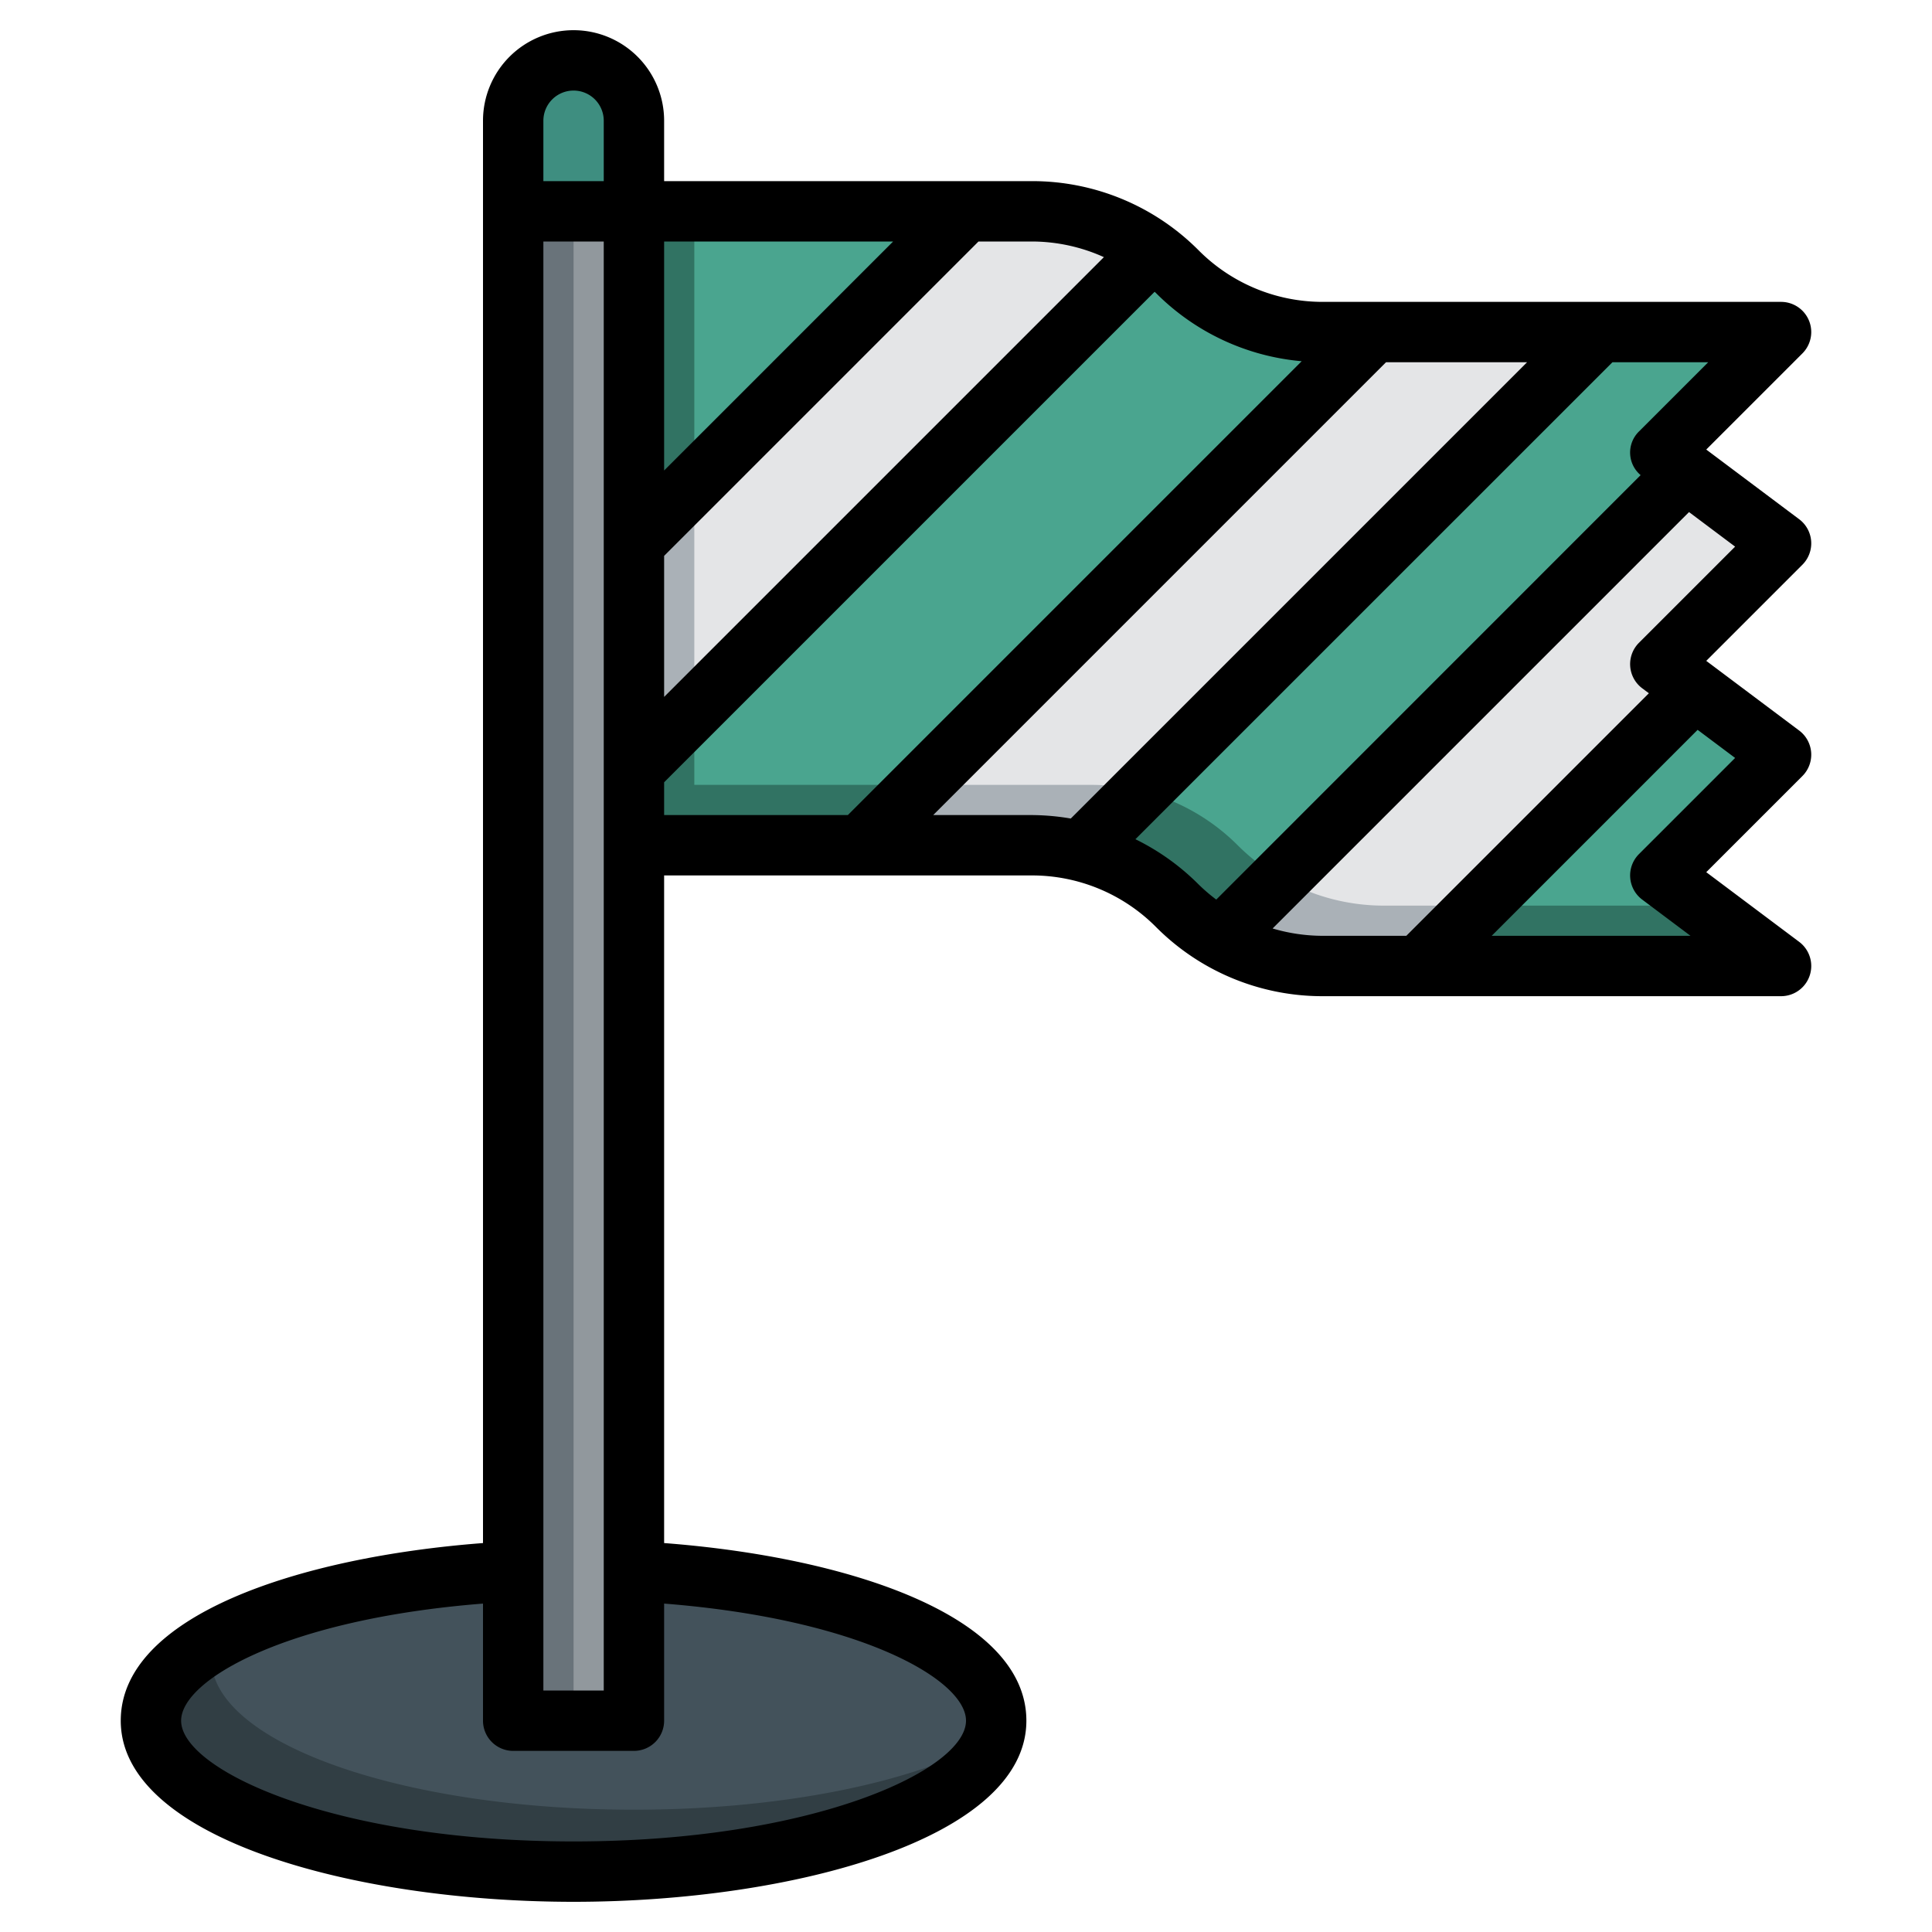 <?xml version="1.0" encoding="UTF-8"?>
<svg xmlns="http://www.w3.org/2000/svg" viewBox="0 0 64 64" width="512" height="512"><g id="Layer_13" data-name="Layer 13"><path d="M21,52.051c6.785.346,12,2.43,12,4.949,0,2.761-6.268,5-14,5S5,59.761,5,57c0-2.519,5.215-4.6,12-4.949" style="fill:#313e44"/><path d="M32.9,57.573A1.855,1.855,0,0,0,33,57c0-2.519-5.215-4.6-12-4.949H17c-4.18.213-7.758,1.087-9.894,2.315A1.873,1.873,0,0,0,7,54.949c0,2.762,6.268,5,14,5C26.034,59.949,30.434,59,32.9,57.573Z" style="fill:#43525b"/><path d="M21,7H34.172A6.826,6.826,0,0,1,39,9h0a6.826,6.826,0,0,0,4.828,2H59l-4,4,4,3-4,4,4,3-4,4,4,3H43.828A6.826,6.826,0,0,1,39,30h0a6.826,6.826,0,0,0-4.828-2H21" style="fill:#317363"/><path d="M39,9a6.826,6.826,0,0,0-4.828-2H23V26H36.172A6.826,6.826,0,0,1,41,28a6.826,6.826,0,0,0,4.828,2h10.5L55,29l4-4-4-3,4-4-4-3,4-4H43.828A6.826,6.826,0,0,1,39,9Z" style="fill:#4aa58f"/><path d="M34.172,7H32L21,18v7.5L38.186,8.314A6.826,6.826,0,0,0,34.172,7Z" style="fill:#aab1b7"/><path d="M59,18l-3.143-2.357L40.42,31.08a6.824,6.824,0,0,0,3.408.92H47l9.143-9.143L55,22Z" style="fill:#aab1b7"/><path d="M45.5,11l-17,17h5.672a6.842,6.842,0,0,1,1.624.2L53,11Z" style="fill:#aab1b7"/><path d="M19,2h0a2,2,0,0,1,2,2V57a0,0,0,0,1,0,0H17a0,0,0,0,1,0,0V4A2,2,0,0,1,19,2Z" style="fill:#69737a"/><path d="M20,2.277A1.994,1.994,0,0,0,19,4V57h2V4A1.994,1.994,0,0,0,20,2.277Z" style="fill:#91989d"/><path d="M19,2a2,2,0,0,0-2,2V7h4V4A2,2,0,0,0,19,2Z" style="fill:#3e8e80"/><path d="M34.172,7H32l-9,9v7.5L38.186,8.314A6.826,6.826,0,0,0,34.172,7Z" style="fill:#e4e5e7"/><path d="M55.857,15.643,42.42,29.08a6.824,6.824,0,0,0,3.408.92H49l7.143-7.143L55,22l2-2,2-2Z" style="fill:#e4e5e7"/><path d="M45.5,11l-15,15h5.672a6.842,6.842,0,0,1,1.624.2L53,11Z" style="fill:#e4e5e7"/><path d="M19,1a3,3,0,0,0-3,3V51.116C9.881,51.582,4,53.528,4,57c0,3.9,7.729,6,15,6s15-2.1,15-6c0-3.472-5.881-5.418-12-5.884V29H34.172a5.789,5.789,0,0,1,4.121,1.707A7.772,7.772,0,0,0,43.828,33H59a1,1,0,0,0,.6-1.8l-3.078-2.308,3.185-3.185A1,1,0,0,0,59.6,24.2l-3.078-2.308,3.185-3.185A1,1,0,0,0,59.6,17.2l-3.078-2.308,3.185-3.185A1,1,0,0,0,59,10H43.828a5.789,5.789,0,0,1-4.121-1.707A7.772,7.772,0,0,0,34.172,6H22V4A3,3,0,0,0,19,1ZM18,8h2V56H18Zm1-5a1,1,0,0,1,1,1V6H18V4A1,1,0,0,1,19,3ZM32,57c0,1.631-5.064,4-13,4S6,58.631,6,57c0-1.348,3.472-3.364,10-3.879V57a1,1,0,0,0,1,1h4a1,1,0,0,0,1-1V53.121C28.528,53.636,32,55.652,32,57ZM30.914,27l15-15h4.672L35.471,27.115a7.891,7.891,0,0,0-1.3-.115Zm23.379,1.293A1,1,0,0,0,54.4,29.8L56,31H49.414l6.822-6.823,1.242.931Zm0-7A1,1,0,0,0,54.4,22.8l.221.165L46.586,31H43.828a5.868,5.868,0,0,1-1.671-.243L55.951,16.963l1.527,1.145Zm0-7a.977.977,0,0,0,.055,1.446L40.29,29.8a5.886,5.886,0,0,1-.583-.5A7.806,7.806,0,0,0,37.612,27.8L53.414,12h3.172ZM43.12,11.966,28.086,27H22V25.914L38.248,9.666c.015.014.031.027.045.041A7.767,7.767,0,0,0,43.12,11.966ZM36.568,8.518,22,23.086V18.414L32.414,8h1.758A5.806,5.806,0,0,1,36.568,8.518ZM29.586,8,22,15.586V8Z"/></g></svg>
